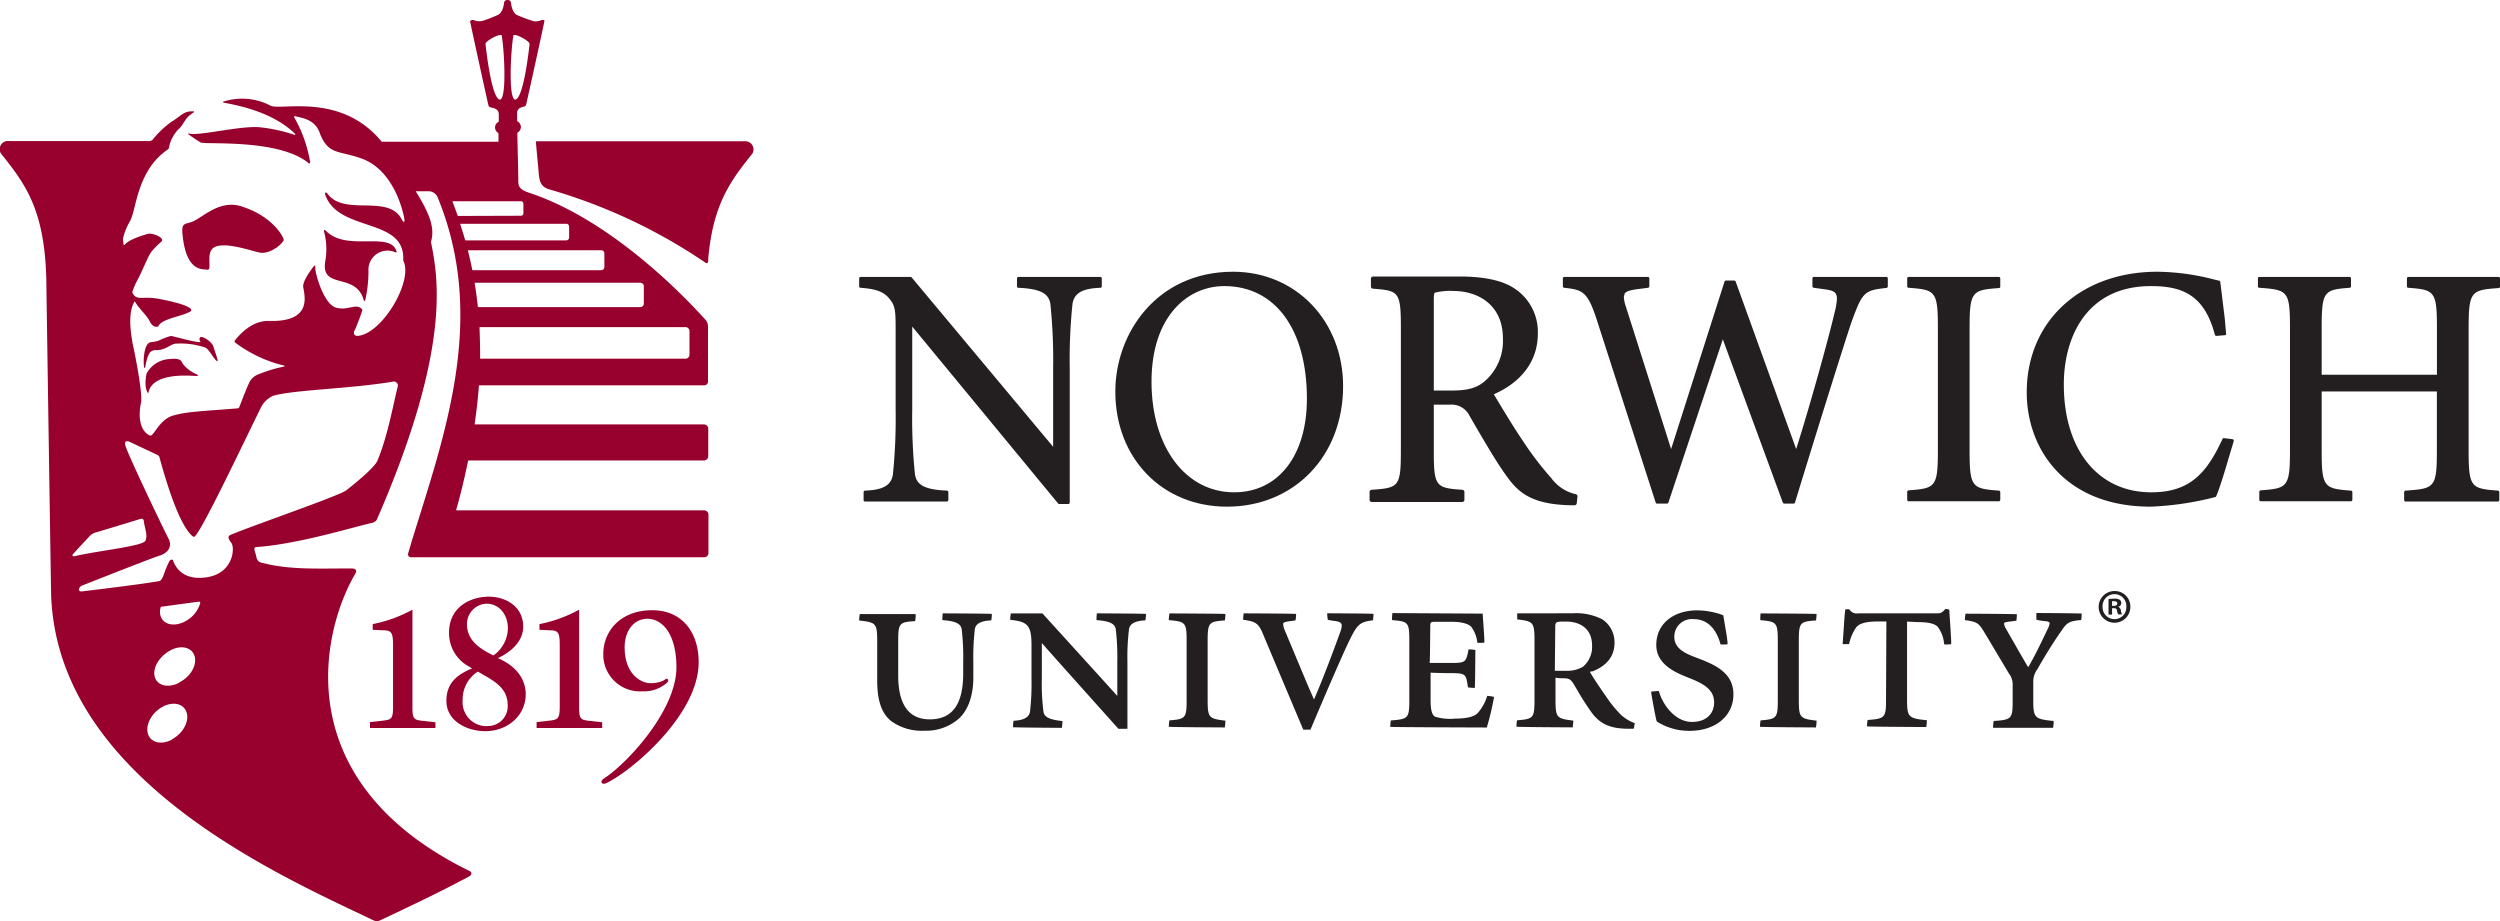 <svg xmlns="http://www.w3.org/2000/svg" viewBox="0 0 367.45 135.41"><defs><style>.cls-1{fill:#231f20;}.cls-2{fill:#98002e;}</style></defs><g id="Layer_2" data-name="Layer 2"><g id="_Layer_" data-name="&lt;Layer&gt;"><path class="cls-1" d="M138.51,91.09a.06.06,0,0,0,.05.06c1.9.14,2.65.51,2.79,1.34a34.63,34.63,0,0,1,.22,4.8V99c0,4.53-1.6,6.73-4.91,6.73-3.08,0-4.64-2.16-4.64-6.44v-5c0-2.69.14-2.86,2.49-3a6.51,6.51,0,0,0,.08-.94.11.11,0,0,0-.09-.09h-8.13a5.41,5.41,0,0,0-.09.94c2.52.28,2.65.42,2.65,3.14V100c0,3,.66,4.89,2.08,6a7.63,7.63,0,0,0,4.87,1.4,7.3,7.3,0,0,0,5.18-1.89c1.77-1.78,2-4.47,2-5.92V97.29a36.8,36.8,0,0,1,.22-4.81c.14-.82.88-1.22,2.42-1.3a6.51,6.51,0,0,0,.08-.94c0-.06-7.21-.09-7.21-.09A5.48,5.48,0,0,0,138.51,91.09Z"/><path class="cls-1" d="M161.16,91.09h0a.06.06,0,0,0,.05.06c1.89.14,2.65.51,2.79,1.34a36.46,36.46,0,0,1,.22,4.8v5c-.37-.42-2.17-2.41-11-12.13l-4.65,0a5.41,5.41,0,0,0-.09.94c2.51.27,3.13.73,3.13,3.73v5a35.07,35.07,0,0,1-.22,4.77c-.14.84-.91,1.26-2.42,1.34a6.51,6.51,0,0,0-.08.94c.05.06,7.18.1,7.18.1a6.87,6.87,0,0,0,.09-1c-1.93-.2-2.7-.59-2.8-1.43a32.49,32.49,0,0,1-.23-4.77V94.51c.39.46,2.25,2.56,11.26,12.61,0,0,1.26,0,1.26,0l.06,0,0-.06V97.29a34.19,34.19,0,0,1,.23-4.81c.14-.82.88-1.22,2.41-1.3a6.6,6.6,0,0,0,.09-.94c-.06-.06-7.22-.09-7.22-.09A6.6,6.6,0,0,0,161.16,91.09Z"/><path class="cls-1" d="M171.79,91.09a.06.06,0,0,0,.05.06c2.35.21,2.57.31,2.57,3v8.73c0,2.65-.15,2.82-2.53,3a6.6,6.6,0,0,0-.09.94c.06.06,8.23.1,8.23.1a6.87,6.87,0,0,0,.09-1c-2.47-.28-2.61-.45-2.61-3.1V94.19c0-2.73.21-2.83,2.53-3a6.51,6.51,0,0,0,.08-.94c-.05-.06-8.22-.09-8.22-.09A5.48,5.48,0,0,0,171.79,91.09Z"/><path class="cls-1" d="M195.16,91.09h0s0,0,0,0,.05.05.89.16c.64.08.95.19,1.08.4a.63.63,0,0,1,.08.32,2.71,2.71,0,0,1-.19.84c-.55,1.55-2.56,7-3.89,10l-.77-1.76-.6-1.42-2.93-7a2.45,2.45,0,0,1-.22-.81.39.39,0,0,1,0-.2c.09-.15.33-.23.81-.29l1-.15a6.51,6.51,0,0,0,.08-.94c0-.06-7.7-.09-7.7-.09a6.6,6.6,0,0,0-.09.94c1.88.28,2.27.47,3,2.28l1.68,4,4.14,9.82a.16.16,0,0,0,.08.06h1c2.41-5.71,4.79-11.2,5.71-13.08,1.19-2.44,1.55-2.75,3.48-3a8.32,8.32,0,0,0,.08-.94c-.06-.06-6.81-.09-6.81-.09A6.6,6.6,0,0,0,195.16,91.09Z"/><path class="cls-1" d="M204.6,91.09a.06.06,0,0,0,.05.06c2.35.18,2.49.35,2.49,3v8.69c0,2.72-.13,2.86-2.72,3.05a8.32,8.32,0,0,0-.08.94c.06.06,14.19.1,14.19.1a40.44,40.44,0,0,0,1.06-4.44c0-.07-.05-.11-1-.22a6.68,6.68,0,0,1-1.42,2.56c-.54.53-1.61.79-3.3.79a7.55,7.55,0,0,1-2.94-.28c-.46-.24-.66-1-.66-2.46V98.85c0,.06,2.86.09,2.86.09,2.33,0,2.34.08,2.63,2.09a7.59,7.59,0,0,0,1,.08c.06-.06.09-5.58.09-5.58a7.69,7.69,0,0,0-1-.09c-.38,1.94-.4,2-2.72,2h-3c.05,0,.09-5.2.09-5.2,0-.85,0-.85,1-.85h2.09c1.82,0,2.59.4,2.92.72a4.69,4.69,0,0,1,.91,2.35s.08.07,1,0c.06,0,.08-.07-.22-4.27,0,0-13.26-.08-13.26-.08A6.6,6.6,0,0,0,204.6,91.09Z"/><path class="cls-1" d="M223.05,90.15a0,0,0,0,0-.05,0l0,.89c2.33.28,2.54.37,2.54,3.1v8.73c0,2.65-.15,2.82-2.57,3a6.51,6.51,0,0,0-.08.94c.05.06,8.26.1,8.26.1a6.87,6.87,0,0,0,.09-1c-2.47-.28-2.61-.45-2.61-3.1v-3.2a7.26,7.26,0,0,0,1,.08c1,0,1.25.12,1.75,1l.42.69a39.33,39.33,0,0,0,2.16,3.38c1.09,1.44,2.45,2.39,5.55,2.35h.56c.06,0,.09-.06.21-.82a6,6,0,0,1-2-1.2,17.09,17.09,0,0,1-2.19-2.68c-.89-1.26-2-2.92-2.41-3.66,0,0,.27-.07.27-.07l.12,0c2.14-.85,3.23-2.26,3.23-4.19A4,4,0,0,0,235.45,91a8.49,8.49,0,0,0-4.3-.86Zm5.54,2.21c0-1,0-1,1.66-1,1.81,0,3.75.92,3.75,3.49A3.82,3.82,0,0,1,232.66,98a4.47,4.47,0,0,1-2.45.59h-1.68Z"/><path class="cls-1" d="M243.44,94.79c0,2.93,2.91,4.1,4.83,4.86s3.67,1.61,3.67,3.57c0,1.78-1.25,2.89-3.26,2.89-2.51,0-4.34-2.62-4.84-4.48a.14.14,0,0,0-.1-.07l-1,.08c-.05,0-.08.08.09,1,.26,1.45.54,3,.69,3.41a8.87,8.87,0,0,0,4.83,1.37c3.79,0,6.43-2.2,6.43-5.35s-2.63-4.35-5.28-5.34c-1.6-.61-3.41-1.29-3.41-3.13A2.59,2.59,0,0,1,248.94,91c2.58,0,3.58,2.32,3.94,3.7,0,0,.08.07,1,0,.05,0,.08-.08-.1-1.34l-.49-2.91a3.27,3.27,0,0,0-.41-.17,11.46,11.46,0,0,0-3.38-.57C245.89,89.7,243.44,91.74,243.44,94.79Z"/><path class="cls-1" d="M258.73,91.09a.06.06,0,0,0,0,.06c2.35.21,2.57.31,2.57,3v8.73c0,2.65-.15,2.82-2.53,3a6.6,6.6,0,0,0-.09.94c.06.06,8.23.1,8.23.1a6.87,6.87,0,0,0,.09-1c-2.47-.28-2.61-.45-2.61-3.1V94.19c0-2.73.21-2.83,2.53-3a8.32,8.32,0,0,0,.08-.94c-.06-.06-8.23-.09-8.23-.09A6.6,6.6,0,0,0,258.73,91.09Z"/><path class="cls-1" d="M271,92.24l-.17,2.43s0,0,0,0l.07,0,.88,0a6.76,6.76,0,0,1,1.07-2.5c.38-.41,1.06-.83,3.29-.83h1.12l-.05,11.48c0,2.65-.15,2.82-2.71,3a6.6,6.6,0,0,0-.09.94c.05.06,8.71.1,8.71.1a6.87,6.87,0,0,0,.09-1c-2.75-.28-2.91-.45-2.91-3.1V91.36s1.59.08,1.59.08c1.55,0,2.45.21,2.92.69a4.89,4.89,0,0,1,.94,2.56s.08.08,1,0c.06,0,.09-.07-.25-5.09a2.66,2.66,0,0,0-.57-.09c-.48.52-.61.64-1.27.64H273.15a1.29,1.29,0,0,1-1.34-.6s-.56,0-.56,0S271.16,89.57,271,92.24Z"/><path class="cls-1" d="M299.32,91.09h0a.05.05,0,0,0,0,0s0,.05,1.15.2c.42,0,.7.11.78.24a.21.21,0,0,1,0,.12,2.51,2.51,0,0,1-.29.82l-.33.68c-.62,1.31-1.56,3.27-2.52,4.92l-.34-.55L296.89,96l-2.1-3.67a1.59,1.59,0,0,1-.22-.6.18.18,0,0,1,0-.11c0-.12.25-.19.64-.24l1.16-.15a8.18,8.18,0,0,0,.07-.94c-.05-.06-7.55-.09-7.55-.09a6.6,6.6,0,0,0-.09.94c1.72.27,2,.31,2.92,1.91,0,0,0,0,.5.82l3.05,5.12a2.61,2.61,0,0,1,.55,1.71v2.27c0,2.68-.13,2.82-2.79,3a6.6,6.6,0,0,0-.09.94s0,0,0,.06l.05,0h8.77a5.61,5.61,0,0,0,.09-1c-2.82-.28-3-.45-3-3.1v-2.69a3,3,0,0,1,.58-1.78c1.19-2.09,2.32-3.9,3.36-5.4l.05-.07c.94-1.37,1.11-1.62,3.05-1.8a6.51,6.51,0,0,0,.08-.94c-.05-.06-6.65-.09-6.65-.09A5.41,5.41,0,0,0,299.32,91.09Z"/><path class="cls-1" d="M149.7,40.7a.22.22,0,0,0-.22.22v1.16a.21.21,0,0,0,.21.22c3.2.15,4.47.81,4.7,2.41a80.23,80.23,0,0,1,.4,9.49V65.67L134,40.78a.22.22,0,0,0-.18-.08h-7.31a.22.22,0,0,0-.23.22v1.16a.21.21,0,0,0,.21.22c2,.15,3.32.46,4.25,1.62s.9,1.8.9,5.42V60.21a80.66,80.66,0,0,1-.4,9.5c-.23,1.61-1.42,2.31-4.09,2.4a.24.24,0,0,0-.22.23v1.15a.23.23,0,0,0,.23.23h12a.23.23,0,0,0,.23-.23V72.34a.23.23,0,0,0-.22-.23c-3.19-.14-4.46-.79-4.69-2.41a80.35,80.35,0,0,1-.4-9.49V48l21.44,26a.25.25,0,0,0,.18.08H157a.23.23,0,0,0,.23-.23V54.2a80.23,80.23,0,0,1,.4-9.49c.23-1.61,1.41-2.31,4.09-2.41a.22.22,0,0,0,.22-.22V40.92a.22.22,0,0,0-.23-.22Z"/><path class="cls-1" d="M163.93,57.56c0,9.8,6.9,16.91,16.41,16.91,9.89,0,17.07-7.45,17.07-17.71,0-9.59-6.95-16.82-16.17-16.82C170,39.94,163.93,49,163.93,57.56Zm5.32-1.45c0-9.71,5.37-14.06,10.69-14.06,7.49,0,12.15,6.35,12.15,16.56,0,8.35-4.2,13.75-10.69,13.75C174.24,72.36,169.25,65.68,169.25,56.11Z"/><path class="cls-1" d="M266.62,40.7a.22.22,0,0,0-.23.22v1.16a.22.22,0,0,0,.2.22l1.45.2c1,.12,1.52.29,1.76.63a1.35,1.35,0,0,1,.19.8,9.4,9.4,0,0,1-.34,2C268.8,49.61,266,59.73,264,66l-8.89-24.61a.24.24,0,0,0-.22-.16h-1.2a.24.24,0,0,0-.22.16L245.62,66,239,45.16a5.51,5.51,0,0,1-.33-1.51l.12-.49c.21-.32.72-.5,1.87-.66l1.55-.2a.23.23,0,0,0,.21-.22V40.92a.23.23,0,0,0-.23-.22H229.94a.22.22,0,0,0-.23.22v1.16a.23.23,0,0,0,.21.22c2.67.29,3.42.53,4.76,4.66l8.67,26.9a.22.22,0,0,0,.22.16H245a.23.23,0,0,0,.22-.15l8-24c.15.42,8.82,24,8.82,24a.24.24,0,0,0,.22.15h1.35a.22.22,0,0,0,.22-.16c4.09-13.39,7.84-25.22,8.31-26.54,1.63-4.49,1.91-4.63,5.13-5a.23.23,0,0,0,.2-.22V40.92a.22.22,0,0,0-.23-.22Z"/><path class="cls-1" d="M280.55,40.7a.22.22,0,0,0-.23.22v1.16a.21.21,0,0,0,.21.22c3.94.29,4.3.48,4.3,5.89v18c0,5.41-.36,5.59-4.3,5.88a.23.23,0,0,0-.21.23v1.15a.23.23,0,0,0,.23.23h13.22a.23.23,0,0,0,.23-.23V72.34a.23.23,0,0,0-.21-.23c-3.93-.29-4.3-.47-4.3-5.88v-18c0-5.41.37-5.6,4.3-5.89a.21.21,0,0,0,.21-.22V40.92a.22.22,0,0,0-.23-.22Z"/><path class="cls-1" d="M297.89,57.66c0,8.37,5.64,16.81,18.22,16.81a44.8,44.8,0,0,0,9.48-1.41.21.21,0,0,0,.15-.13c.63-1.48,1.42-4.2,2.06-6.38l.51-1.71a.32.32,0,0,0,0-.19l-.17-.1-1.25-.15a.21.21,0,0,0-.23.13c-2.32,5-4.77,7.83-10.47,7.83-7.8,0-12.85-6.22-12.85-15.85,0-7,3.37-14.46,12.8-14.46,4.52,0,7.85,1.22,9.4,7.15a.23.23,0,0,0,.24.17l1.25-.1.16-.08,0-.17L327,46.85l-.66-5.4a.22.22,0,0,0-.18-.2l-.82-.19a33.91,33.91,0,0,0-8.25-1.12C305.78,39.94,297.89,47.23,297.89,57.66Z"/><path class="cls-1" d="M354,40.7a.22.22,0,0,0-.23.22v1.16a.21.21,0,0,0,.21.22c3.84.29,4.2.48,4.2,5.89v6.89H341.24V48.19c0-5.41.35-5.6,4.1-5.89a.21.21,0,0,0,.21-.22V40.92a.22.22,0,0,0-.23-.22H332.1a.22.22,0,0,0-.23.22v1.16a.21.21,0,0,0,.21.22c4.18.3,4.5.45,4.5,5.89v18c0,5.41-.37,5.59-4.3,5.88a.23.23,0,0,0-.21.23v1.15a.23.23,0,0,0,.23.23h13.22a.23.23,0,0,0,.23-.23V72.34a.23.23,0,0,0-.21-.23c-3.93-.29-4.3-.47-4.3-5.88V57.54h16.93v8.69c0,5.44-.32,5.59-4.6,5.88a.24.24,0,0,0-.21.23v1.15a.23.23,0,0,0,.23.23h13.53a.23.23,0,0,0,.23-.23V72.34a.24.24,0,0,0-.21-.23c-3.94-.29-4.3-.47-4.3-5.88v-18c0-5.41.37-5.6,4.39-5.89a.22.22,0,0,0,.22-.22V40.92a.23.23,0,0,0-.23-.22Z"/><path class="cls-1" d="M201.82,40.64a.32.32,0,0,0-.32.32v1.15a.32.32,0,0,0,.29.32c3.82.29,4.11.44,4.11,5.78v18c0,5.35-.3,5.5-4.31,5.78a.33.33,0,0,0-.29.32v1.15a.32.32,0,0,0,.32.32h13.3a.32.32,0,0,0,.32-.32V72.31a.33.33,0,0,0-.3-.32c-3.91-.28-4.2-.43-4.2-5.78V59.48h2.38A2.92,2.92,0,0,1,216,61.13L217.08,63c1.31,2.22,2.78,4.74,4,6.47,1.86,2.71,3.65,4.63,9.65,4.79h.71a.31.31,0,0,0,.31-.28l.11-1a.33.33,0,0,0-.24-.34A6.14,6.14,0,0,1,228,70.26a46.72,46.72,0,0,1-4.18-5.48c-1.37-2-3.21-5.08-4.2-6.73l-.06-.1c4.17-1.82,6.47-5,6.47-8.89a7.62,7.62,0,0,0-3.45-6.67c-1.72-1.16-4.43-1.75-8.07-1.75ZM210.74,44c0-1,.15-1,.23-1a9.24,9.24,0,0,1,2.7-.23c3.33,0,7.23,1.84,7.23,7a7.82,7.82,0,0,1-2.78,6.35c-1.3,1.07-2.86,1.28-4.8,1.28h-2.58Z"/><path class="cls-2" d="M109.45,20.76H78.89a.12.12,0,0,0-.12.15c.17,2,.33,3.53.35,3.85.14,1.45.07,2.62,1.63,3.08a80.31,80.31,0,0,1,23,10.81c.12.1.31,0,.34-.26,0-.07,0-.28,0-.28.69-8.19,3.38-11.63,6.51-15.56A1.21,1.21,0,0,0,109.45,20.76Z"/><path class="cls-2" d="M53.46,44.1c0,.17.19.19.23,0a19.86,19.86,0,0,0,.47-4.25,2.8,2.8,0,0,1,3.93-2.77c.09.05.21.06.2-.12-.91-3.08-7.36.14-10.42-3.07-.14-.13-.32-.18-.24.15a10.06,10.06,0,0,1,.2,4.22C47,42.73,52.28,39.89,53.46,44.1Z"/><path class="cls-2" d="M38.28,37.15c1.63.19,3.47-1.51,3.42-1.94S40,31.68,35.32,30.28c-3-.88-5.49,1.57-6.82,2.21s-2-.13-1.59,2.72c.66,4.71,2.83,4.33,3.59,4.43s-.36-2.56,1-3.3C33.13,35.44,37.31,37,38.28,37.15Z"/><path class="cls-2" d="M26.8,53.38c-.19-.66-.91-.72-2-.6a4.06,4.06,0,0,0-3.26,2.14c-.11.48-.38,2.2.26,2.9.23-1.58,1.95-2.94,7.08-2.55.27,0,.27-.14,0-.27A4.94,4.94,0,0,1,26.8,53.38Z"/><path class="cls-2" d="M31.91,53.09c.29.15-.4-1.63-.55-2.17-.23-.79-2.34-2.13-2-.87a.59.59,0,0,0,.13.22c-.65.14-4-.88-4.39-.89a11.52,11.52,0,0,0-1.82.7,6,6,0,0,1-1.2.23c-1.3.36-1,5-.7,3.48.55-3,1.23-2.1,2.37-2.42s1.47-.89,2.29-.87a11.18,11.18,0,0,1,4.18.6C30.72,51.34,31.49,52.87,31.91,53.09Z"/><path class="cls-2" d="M73.18,96.73c1.83-.84,3.72-2.41,3.72-4.62,0-2.93-2.49-4.41-5.09-4.41C69.45,87.7,66,89,66,93a5.54,5.54,0,0,0,3,5l.38.25c-2.21.9-3.77,2.16-3.77,4.76,0,3,3.06,4.46,5.72,4.46,3.09,0,5.94-2.13,5.94-5.47C77.23,99.37,75.37,97.67,73.18,96.73Zm-4.55-5a3,3,0,0,1,2.85-3c2,0,3.17,1.72,3.17,3.61a5,5,0,0,1-2.13,4C70.58,95.37,68.63,94.19,68.63,91.7Zm3,15A3.52,3.52,0,0,1,68,102.93a4.86,4.86,0,0,1,2.23-4.22c2,1.19,4.39,2.19,4.39,4.92A2.9,2.9,0,0,1,71.65,106.71Z"/><path class="cls-2" d="M80.87,105.91l-2,.22V107h9.64v-.84l-2-.22c-1.17-.15-1.39-.3-1.39-2V89.61a20,20,0,0,1-5.83,2.12v.84l1.49.07c1.27,0,1.49.33,1.49,2.19v9.1C82.26,105.61,82,105.76,80.87,105.91Z"/><path class="cls-2" d="M56.38,105.91l-2,.22V107H64v-.84l-2-.22c-1.16-.15-1.38-.3-1.38-2V89.61a20.12,20.12,0,0,1-5.84,2.12v.84l1.49.07c1.27,0,1.5.33,1.5,2.19v9.1C57.77,105.61,57.54,105.76,56.38,105.91Z"/><path class="cls-2" d="M95.83,89.69c-4.3,0-7.16,2.74-7.16,6.52a5.39,5.39,0,0,0,5.71,5.4,5.14,5.14,0,0,0,3.69-1.29.56.56,0,0,0,.14-.31.25.25,0,0,0-.22-.25c-.11,0-.25.14-.56.31a4.39,4.39,0,0,1-1.9.34c-1,0-3.72-1-3.72-5.29,0-2.38,1.34-4.17,3.35-4.17,2.16,0,4.26,2.18,4.26,7.13,0,6.61-7.77,14.59-10.68,16.35-.14.12-.34.28-.34.48a.3.3,0,0,0,.26.28.93.93,0,0,0,.5-.11c3.47-1.63,13.53-9.92,13.53-17.75C102.69,93.08,100.39,89.69,95.83,89.69Z"/><path class="cls-2" d="M103.47,62.38H69.88c-.09,0-.13,0-.11-.11.27-1.84.48-3.7.62-5.56a.08.08,0,0,1,.08-.07h33a.57.57,0,0,0,.59-.64c0-.45,0-8,0-8a1.49,1.49,0,0,0-.37-1C101.58,44.65,90.51,32.63,78,28.41c-1.42-.46-1.76-.8-1.82-1.65,0-1.64-.1-4.76-.14-7.1a.36.36,0,0,1,.07-.2.93.93,0,0,0-.05-1.62.34.34,0,0,1-.06-.17c0-.55,0-.91,0-1,0-.75.57-.89,1-1a.41.41,0,0,0,.35-.37c.45-1.95,2.7-12.2,2.68-12.28A.5.5,0,0,0,79.47,3a1.88,1.88,0,0,1-1.4,0,19.42,19.42,0,0,1-2.14-.82C75.17,1.69,75.1.34,75.1.34A.47.47,0,0,0,74.6,0h0a.47.47,0,0,0-.5.34S74,1.69,73.27,2.15A19.42,19.42,0,0,1,71.13,3a2,2,0,0,1-1.39,0,.51.51,0,0,0-.65.12c0,.08,2.25,10.43,2.69,12.3a.38.38,0,0,0,.3.35c.52.12,1.21.25,1.23,1,0,0,0,.42,0,1a.17.17,0,0,1-.1.18.91.91,0,0,0-.45.79.93.93,0,0,0,.43.77.37.37,0,0,1,.08.19c0,.31,0,1,0,1.13H56.1c-5.92-7.23-14.62-4.58-16.3-5.28a9,9,0,0,0-6.92-.63c-.13,0-.13.15,0,.17,5.18.92,8.4,2.55,10.49,4.58.06,0,.05.18-.08.15a23.83,23.83,0,0,0-5.14-1.12c-3-.23-8.92,1.34-10.4.92-.07,0-.17,0-.07.11.36.27,1.23.86,1.81,1.21S41,20.34,45.39,24c.06.06.25,0,.19-.21a19.81,19.81,0,0,0-2.31-6.5c-.13-.21,0-.22.12-.2,1.13.26,3,.51,3.64,2.56,1.27,3.13,2.66,2.43,6.06,3.63,4.47,1.57,6,7,6.34,8.87.09.66-.14.58-.44,0-2-3.64-8.35-.34-10.83-3.65-.22-.31-.49-.27-.34.17,2,5.55,11.82,3.23,11.44,9.6,1.57,3-3.15,10.88-6.71,11.1-.37,0-.79-.22-.33-1,.41-1,.76-1.9,1.05-2.82-.78-1.16-2.14.21-3.93-.35s-3.06-5.1-3-5.92c0-.42-.17-.22-.21-.16-.89,1.14-1.63,2.39-1.57,3,.11,1.06,1.6,5.25-5,5.05-2.42-.07-4.18,1.8-5,2.83a.22.22,0,0,0,0,.35,19.56,19.56,0,0,0,7.22,3.39c.09,0,.07.1,0,.13a22,22,0,0,0-4,1.23,2.47,2.47,0,0,0-1.22,1.3c-.3.64-.78,1.87-1.38,3.41a.29.29,0,0,1-.25.21c-4.51.37-7.41.47-9.25,1h0c-2.22.44-3.09,3.21-3.63,3-1.21-.52-1.87-2.2-1.32-4.86.26-1.25-.84-6.76-1-7.56-1.24-5.45-.15-6.89.07-7.33.59,1.1,1.89,2.15,2.28,3.11.4.64.76.69,1.08.63.13,0,.09,0,.13-.1.53-1.1,3.55-1.4,4.73-2.15.64-.59-2.1-1.36-4.63-1.82-2-.4-2.84.08-3.49-.36a1.34,1.34,0,0,1-.46-.63,10.22,10.22,0,0,1,.88-2c.93-1.88,1.38-3.15,1.91-3.92a13,13,0,0,1,1.53-1.55c.43-.6-1.4-1.27-2-1.11s-2.84.8-3.47,1.65c0,0-.09,0-.1,0a5.73,5.73,0,0,1-.12-.92,9,9,0,0,1,1.05-2.61,6.63,6.63,0,0,0,.47-1.33c.63-2.37,1.36-6.61,5-9.14h0a.49.49,0,0,0,.26-.4,5.26,5.26,0,0,1,1.31-2.55c1-.87.81-1.61,2.36-2.59,0,0,0-.1,0-.11-1.54-.09-1.78.59-3.32,1.53a13.78,13.78,0,0,0-2.76,2.63.7.7,0,0,1-.48.2H1.34A1.21,1.21,0,0,0,.13,22.55C3.59,26.89,6.51,30.6,6.8,40.8c0,0,.69,46.16.72,46.8,1.05,26.65,32.76,40.71,47.23,47.6a1.7,1.7,0,0,0,.64.2h0a1.7,1.7,0,0,0,.64-.2c3.5-1.66,8-3.75,12.83-6.33.57-.3.52-.67.17-.84-26.9-13.18-21.82-35.19-16.78-43.76.22-.36.09-.73-.6-.72-5,0-9.13.23-13.11-.83a.93.93,0,0,1-.84-.8c-.09-.4-.16-.63-.27-1s0-.5.31-.52c6.17-.43,14.4-3,17-3.56a1,1,0,0,0,.72-.63c11-25.33,8.88-35.57,7.88-40.66.63-2.05-.23-4.21-2.24-7.44h2a1.48,1.48,0,0,1,1.27,1c7.23,17.72,1,34.74-3.88,50.52h0L60,81.31a.44.44,0,0,0,.45.6h43.05a.63.63,0,0,0,.63-.63V75.65a.64.64,0,0,0-.63-.64H67.12c-.06,0-.09,0-.06-.09q1-3.54,1.73-7.16a.1.1,0,0,1,.11-.08h34.57a.64.64,0,0,0,.63-.64V63A.64.64,0,0,0,103.47,62.38Zm-92.68,19c.06-.07,2.19-2.39,2.34-2.52a1.79,1.79,0,0,1,.92-.59c.56-.15,6.59-2,6.59-2,.24-.06.45,0,.49.27.16,1.23.62,2.13.24,2.94s-7,1.46-10.41,2.27C10.71,81.8,10.51,81.69,10.79,81.34Zm14.46,27.34c-1.57.83-3.16.41-3.52-.92s.61-3.09,2.19-3.93,3.16-.42,3.53.92S26.83,107.85,25.25,108.68Zm1.09-8.37c-1.62.83-3.23.44-3.59-.87s.66-3,2.28-3.88,3.22-.44,3.58.87S28,99.47,26.34,100.31Zm.84-9c-1.62.84-3.23.44-3.59-.86a2.21,2.21,0,0,1,0-1.14.19.19,0,0,1,.19-.18c2.12-.29,4.12-.57,5.5-.74.12,0,.18.08.15.21A4.37,4.37,0,0,1,27.18,91.34Zm31.27-34.5c-.7,2.86-1.56,7.57-3,10.91-.43,1-3.47,3.47-4.56,4.31s-14.15,5.31-17,6.55c-.42.18-.42.47.12,1.19s.28,4.33-3.41,5c-3,.54-4.55-.74-5.17-2.43,0-.1-.33-.28-.55.14a13.41,13.41,0,0,0-.72,1.69c-.1.28-.37,1.12-.72,1.19-2,.38-8.57,1.19-11.35,1.52-.77.09-.5-.66-.06-.84,3.79-1.5,10.6-4.17,11.24-4.35,1.44-.4,2.16-1.42,1.44-2.68-.17-.26-5.69-11.71-6.26-13.49-.31-1,.54-.65.54-.65l4.07,1.92a.62.62,0,0,1,.42.54c1.22,4.45,3,9.91,4.83,11.45.05,0,.22.17.35,0C30,77.38,36,64.63,38.26,60.09a3.66,3.66,0,0,1,1.9-1.92c3.12-.89,11.09-1,17.59-2.07A.58.58,0,0,1,58.45,56.84Zm42.31-8.77a.58.58,0,0,1,.58.58v3.49a.57.57,0,0,1-.58.57H70.64s-.07,0-.07-.08q0-2.22-.09-4.47c0-.12.07-.09.11-.09Zm-6.13-6v2.54a.53.53,0,0,1-.52.52H70.33s-.09,0-.1-.08c-.12-1.14-.27-2.27-.46-3.41,0-.1,0-.09.08-.09H94.11A.53.53,0,0,1,94.63,42ZM75.47,5.17c.47-.22,2.45.94,2.37,1.29-.11,1-.94,8.33-2.18,8.18C74.7,14.22,75.09,7.16,75.47,5.17ZM71.36,6.46c-.08-.35,1.9-1.51,2.37-1.29.38,2,.77,9.05-.19,9.47C72.3,14.79,71.47,7.51,71.36,6.46Zm-4,25.28s-.07,0-.1-.07c-.24-.66-.48-1.32-.74-2,0-.07,0-.09.06-.09h10a.35.35,0,0,1,.35.35v1.43a.35.35,0,0,1-.35.35Zm1,3.52c-.22-.76-.46-1.53-.71-2.3,0-.07,0-.06,0-.07H83.24a.41.41,0,0,1,.41.41v1.62a.42.42,0,0,1-.41.41H68.46S68.38,35.34,68.36,35.26Zm1.06,4.42c-.19-.94-.4-1.88-.64-2.83,0-.07,0-.07.07-.07H88.37a.47.47,0,0,1,.46.47v2a.47.47,0,0,1-.46.46H69.5S69.44,39.76,69.42,39.68Z"/><path class="cls-1" d="M313.12,89.14a2.33,2.33,0,1,1-2.33-2.27A2.28,2.28,0,0,1,313.12,89.14Zm-4.08,0A1.75,1.75,0,0,0,310.81,91a1.73,1.73,0,0,0,1.72-1.79,1.75,1.75,0,1,0-3.49,0Zm1.39,1.19h-.52V88.06a4.58,4.58,0,0,1,.87-.07,1.39,1.39,0,0,1,.79.17.65.65,0,0,1,.22.5.58.58,0,0,1-.47.52v0a.68.68,0,0,1,.41.55,1.57,1.57,0,0,0,.17.57h-.57a1.91,1.91,0,0,1-.18-.55c0-.25-.18-.36-.47-.36h-.25Zm0-1.28h.25c.29,0,.52-.1.52-.34s-.15-.34-.48-.34a.93.93,0,0,0-.29,0Z"/></g></g></svg>